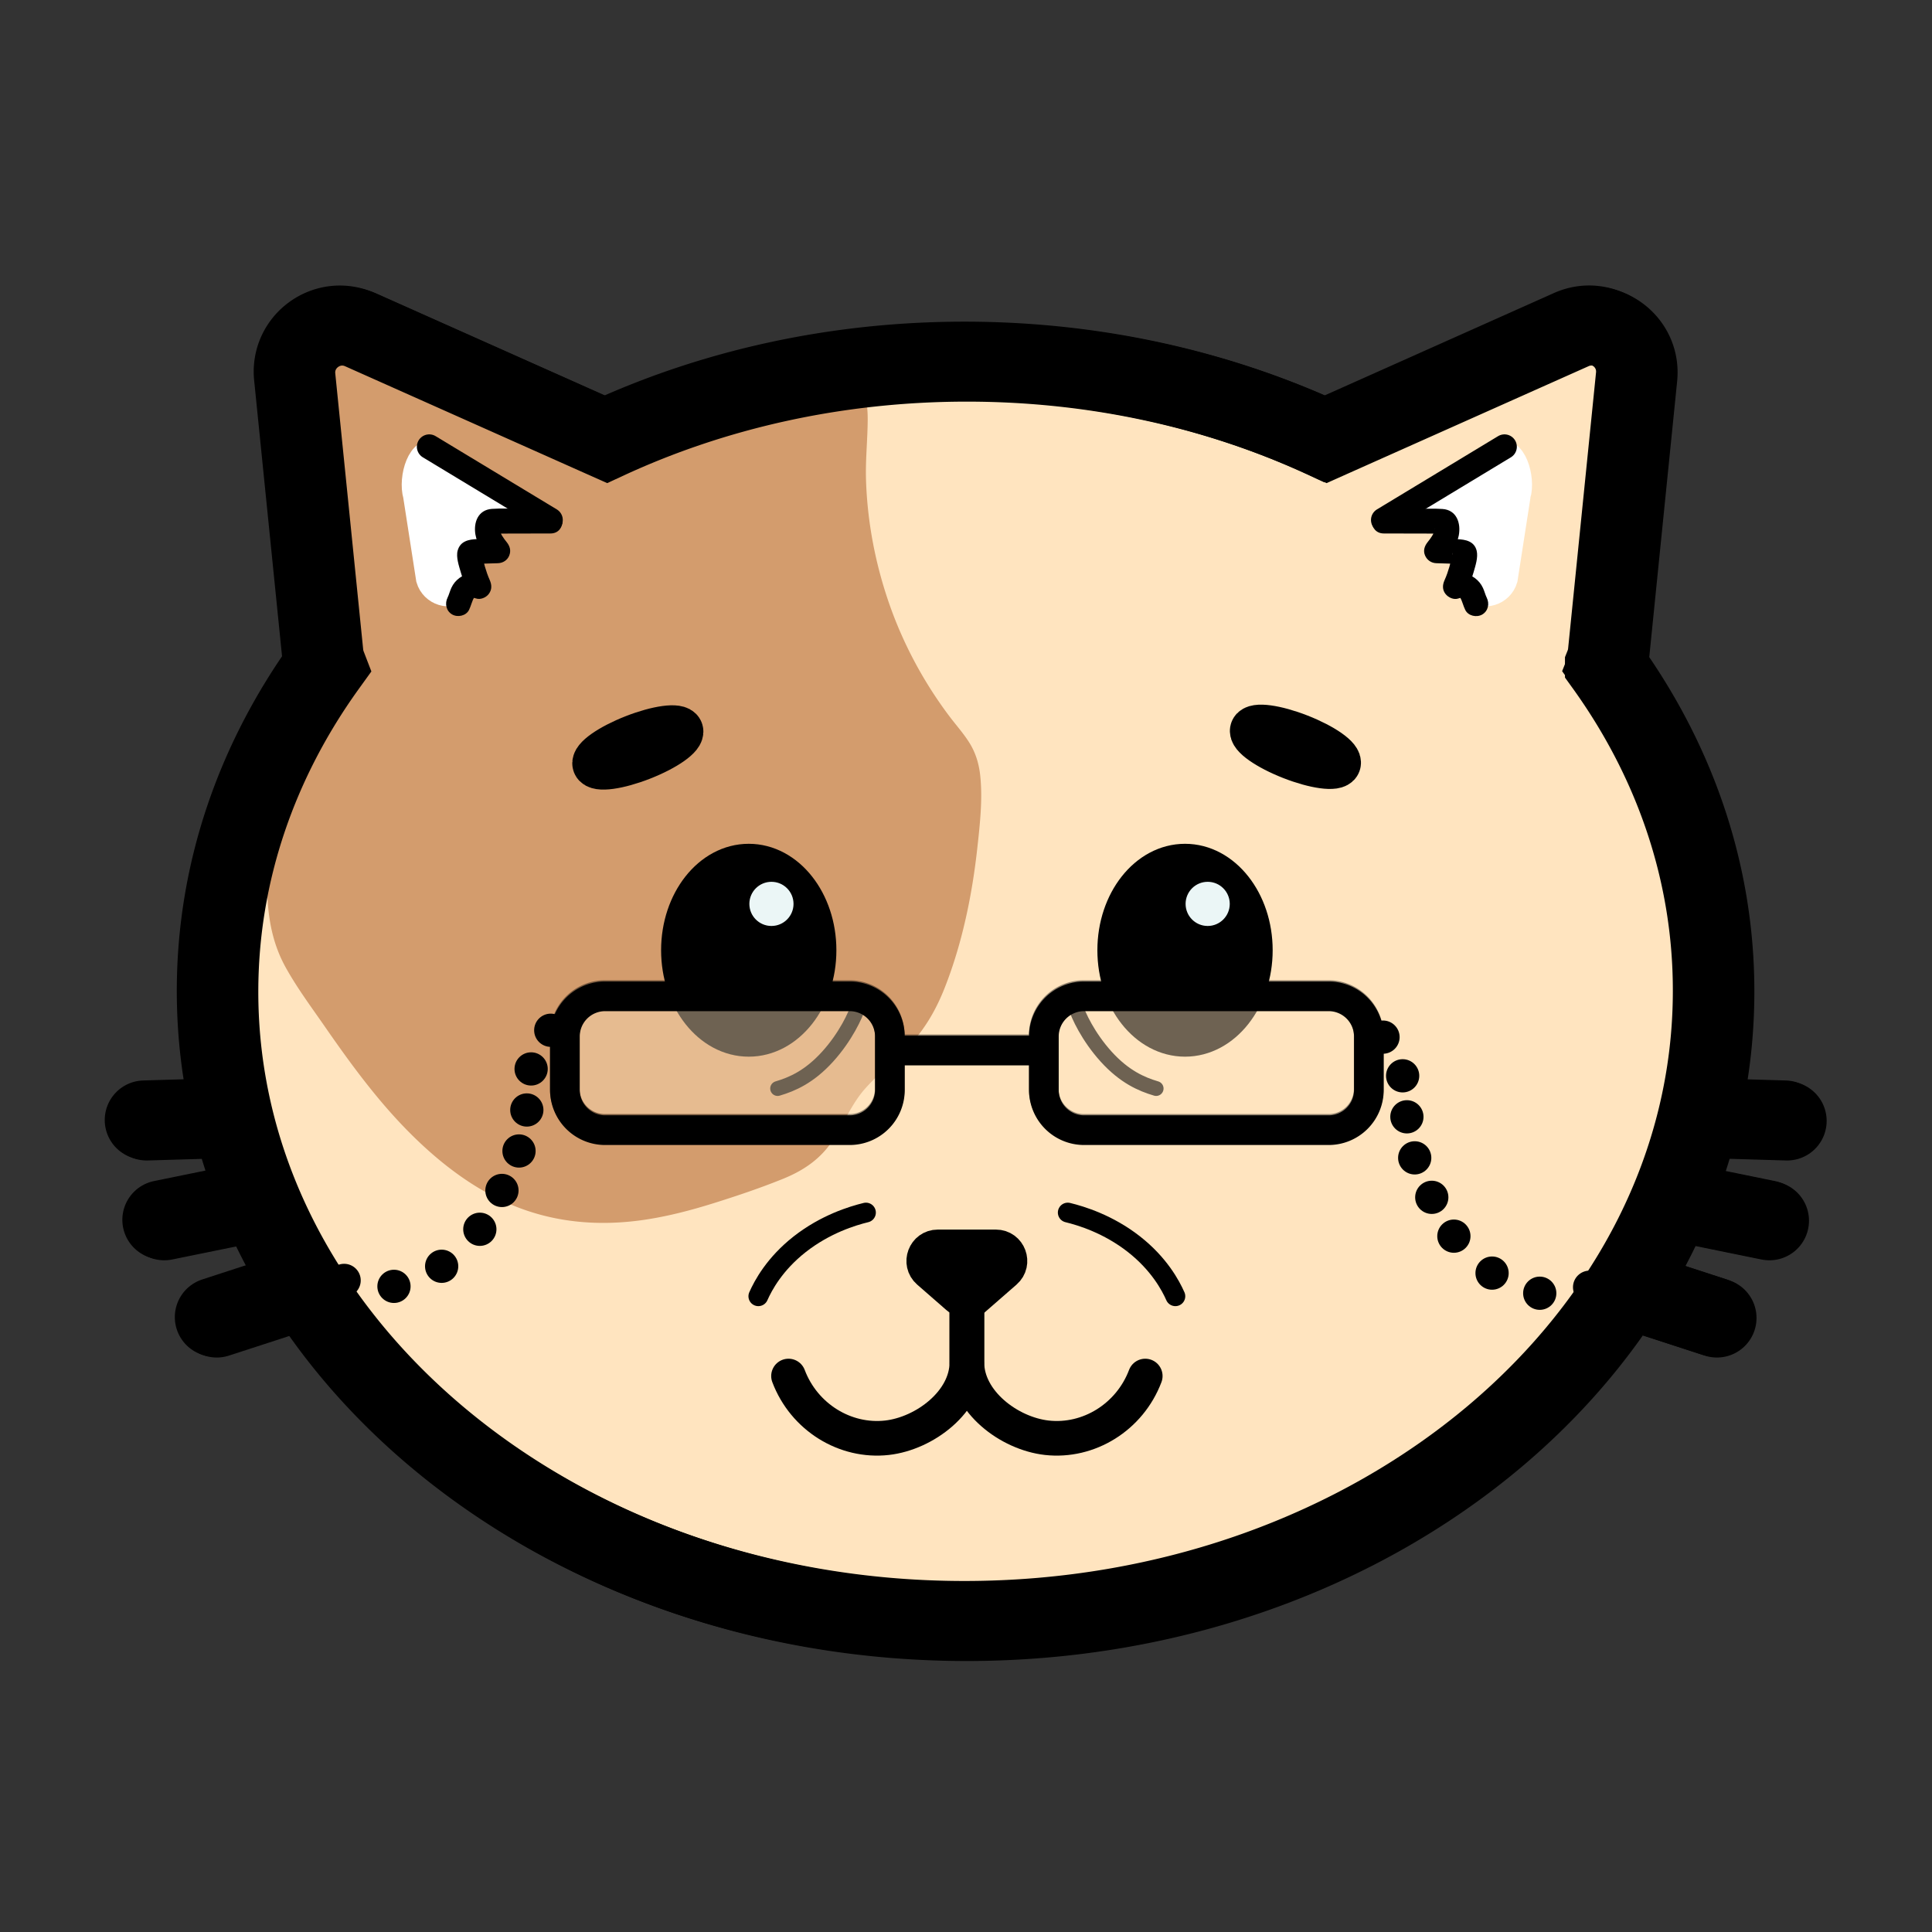 <?xml version="1.0" encoding="utf-8"?>
<svg viewBox="0 0 500 500" xmlns="http://www.w3.org/2000/svg">
  <rect x="0" y="0" width="500" height="500" fill="#333333" stroke="none"/>
  <g fill="#ffe4bf" stroke-width="16" class="S T" transform="matrix(1.28, 0, 0, 1.28, -9.221, 23.596)" style="stroke: rgb(0, 0, 0); stroke-miterlimit: 10;">
    <path d="M331.62 115.97c.31-.78.51-1.62.6-2.52l5.64-55.78c.73-7.2-6.6-12.5-13.21-9.55L275 70.29c-21.59-10-46.4-15.69-72.78-15.69s-51.19 5.69-72.78 15.69L79.76 48.13c-6.61-2.95-13.93 2.35-13.21 9.55l5.64 55.78a9.68 9.68 0 0 0 .6 2.52c-13.86 19.23-21.84 41.8-21.84 65.93 0 70.31 67.71 127.31 151.24 127.31s151.24-57 151.24-127.31c.03-24.14-7.95-46.71-21.81-65.94z"/>
    <path d="M36.38 208.02l16.65-.49M39.94 228.2l16.32-3.33m-5.71 23l15.84-5.16m301.66-34.69l-16.66-.49m13.09 20.67l-16.32-3.33m5.71 23l-15.84-5.16" class="U" style="stroke-linecap: round;"/>
  </g>
  <g fill="#d39c6d" transform="matrix(1.28, 0, 0, 1.28, -9.221, 23.596)" style="">
    <path d="M69.61 51.15a128.12 128.12 0 0 0 .7 57.78c.98 4.01 2.17 8.13 1.47 12.2-.68 3.96-3.07 7.37-4.72 11.03-3.82 8.47-3.64 18.13-3.4 27.43.11 4.06.23 8.19 1.53 12.04 1.18 3.49 3.27 6.58 5.33 9.63 4.5 6.63 9.01 13.28 14.05 19.51 9.54 11.79 21.85 22.49 36.8 25.03 13.71 2.33 27.52-2.48 40.6-7.21 3.16-1.15 6.42-2.35 8.89-4.63 3.28-3.02 4.72-7.5 7.22-11.19 3.72-5.49 9.68-9.12 13.61-14.46 2.6-3.53 4.21-7.68 5.56-11.84 3.6-11.11 5.54-22.76 5.73-34.45.04-2.2 0-4.44-.73-6.51-.84-2.37-2.52-4.33-4.08-6.31-13.06-16.5-19.69-37.96-18.23-58.95.31-4.51.63-9.88-2.96-12.62-2.77-2.11-6.68-1.61-10.06-.76-9.78 2.44-18.98 6.86-28.78 9.24s-20.85 2.43-29.16-3.27c-3.49-2.4-6.29-5.67-9.57-8.35-8.17-6.65-19.46-9.27-29.72-6.89l-.08 3.55z"/>
    <path d="M67.2 50.48c-4.22 19.37-4.04 39.61.65 58.88 1.12 4.6 2.46 9.14.8 13.78-.73 2.03-1.83 3.9-2.81 5.82-1.06 2.08-1.98 4.22-2.66 6.45-2.74 8.89-2.39 18.75-1.88 27.94.28 4.96 1.29 9.59 3.74 13.95 2.3 4.12 5.17 7.97 7.85 11.84 5.2 7.51 10.64 14.94 17.1 21.42 5.84 5.87 12.57 11.12 20.21 14.42 8.65 3.73 17.74 4.58 27.03 3.25 4.87-.7 9.65-1.95 14.34-3.42 4.65-1.46 9.32-3.03 13.85-4.86 4.3-1.73 7.78-4.1 10.32-8.05 2.19-3.41 3.66-7.17 6.38-10.23 2.8-3.14 6.14-5.74 9.02-8.81 3.18-3.39 5.39-7.3 7.08-11.6 3.55-9.02 5.55-18.77 6.6-28.38.52-4.75 1.09-9.84.56-14.61-.27-2.39-.95-4.6-2.25-6.64-1.16-1.83-2.62-3.46-3.93-5.19-5.15-6.83-9.27-14.46-12.11-22.53-2.86-8.14-4.52-16.69-4.79-25.32-.13-4.12.33-8.19.34-12.29 0-3.8-.76-7.93-3.87-10.44-3.57-2.88-8.31-2.44-12.5-1.41-4.67 1.15-9.21 2.78-13.73 4.41-8.43 3.03-17.02 6.2-26.09 6.26-4.07.03-8.17-.55-11.95-2.11-4.02-1.66-7.08-4.59-10.2-7.52-3.17-2.98-6.58-5.63-10.54-7.5a39.5 39.5 0 0 0-12.36-3.51c-4.13-.48-8.32-.2-12.37.71-1.09.24-1.81 1.35-1.84 2.41l-.1 3.56c-.09 3.22 4.91 3.22 5 0l.1-3.56-1.84 2.41c7.62-1.71 15.81-.53 22.66 3.2 3.69 2.01 6.61 4.78 9.66 7.62 3.22 3 6.63 5.49 10.74 7.1 17.24 6.75 34.73-3.05 51.03-7.8 3.12-.91 7.98-2.74 10.97-.56 2.52 1.84 2.3 5.81 2.17 8.55-.19 4.13-.43 8.22-.21 12.36.23 4.25.77 8.5 1.59 12.68 1.63 8.27 4.48 16.32 8.35 23.8 1.95 3.77 4.19 7.4 6.69 10.84 2.35 3.23 5.8 6.35 6.37 10.49.29 2.15.12 4.41.04 6.57-.1 2.37-.26 4.73-.5 7.09-.47 4.65-1.25 9.26-2.29 13.81-1.93 8.45-4.27 17.61-10.45 24.01-2.82 2.93-6.04 5.46-8.73 8.52-2.75 3.11-4.41 6.73-6.51 10.26-.95 1.59-2.05 3.11-3.54 4.25-1.58 1.2-3.45 2.02-5.29 2.72-4.46 1.7-8.99 3.28-13.55 4.69-8.82 2.72-18.28 4.75-27.51 3.18-7.71-1.31-14.77-4.9-20.94-9.62-6.42-4.91-11.92-11.02-16.84-17.41-2.88-3.74-5.59-7.6-8.26-11.49-2.55-3.72-5.35-7.41-7.37-11.46-2.09-4.18-2.33-8.77-2.45-13.35-.12-4.46-.24-8.93.07-13.38.3-4.3 1.06-8.63 2.7-12.63 1.63-3.98 4.29-7.55 5.16-11.83 1-4.89-.36-9.68-1.5-14.41-1.11-4.62-1.98-9.3-2.55-14.02-1.13-9.41-1.21-18.95-.24-28.38.47-4.57 1.22-9.11 2.2-13.6.68-3.13-4.14-4.47-4.82-1.33z"/>
  </g>
  <g stroke-width="16" class="S T V" transform="matrix(1.28, 0, 0, 1.28, -9.221, 23.596)" style="fill: none; stroke: rgb(0, 0, 0); stroke-miterlimit: 10;">
    <path d="M332.1 116.15c.31-.78.51-1.62.6-2.52l5.64-55.78c.73-7.2-6.6-12.5-13.21-9.55l-49.66 22.16c-21.59-10-46.4-15.69-72.78-15.69s-51.19 5.69-72.78 15.69L80.24 48.31c-6.61-2.95-13.93 2.35-13.21 9.55l5.64 55.78a9.68 9.68 0 0 0 .6 2.52c-13.86 19.23-21.84 41.8-21.84 65.93 0 70.31 67.71 127.31 151.24 127.31s151.24-57 151.24-127.31c.03-24.14-7.95-46.71-21.81-65.94z"/>
    <path d="M36.86 208.2l16.65-.49m-13.09 20.67l16.33-3.33m-5.72 22.99l15.84-5.15m301.66-34.69l-16.65-.49m13.08 20.67l-16.32-3.33m5.71 22.99l-15.84-5.15" class="U" style="stroke-linecap: round;"/>
  </g>
  <g stroke-width="5" class="S" transform="matrix(1.28, 0, 0, 1.28, -9.221, 23.596)" style="stroke-miterlimit: 10;">
    <path d="M314.18 81.76l-2.62 16.87c-.85 2.9-4.39 4-6.73 2.08l-2.45-12.73c-2.34-1.92-11.83-2.97-9.15-4.37l16.69-10.29c3.3-1.73 5.31 4.87 4.26 8.44z" fill="#fff" stroke="#fff"/>
    <path d="M311.39 71.89L286.9 86.7" class="T U V" style="fill: none; stroke: rgb(0, 0, 0); stroke-linecap: round;"/>
  </g>
  <path d="M 358.123 138.062 L 369.236 138.087 L 372.014 138.087 L 372.475 138.087 C 373.576 138.189 373.205 137.78 371.361 136.858 C 371.49 136.602 371.272 137.409 371.323 137.012 C 371.157 138.113 370.21 139.38 369.48 140.29 C 368.66 141.314 368.251 142.505 368.814 143.785 C 369.338 144.976 370.427 145.718 371.733 145.757 L 375.1 145.86 L 376.675 145.91 L 377.572 145.937 C 378.494 146.026 378.199 145.833 376.701 145.36 L 375.882 143.952 C 375.715 143.491 376.048 142.479 375.83 143.67 L 375.651 144.528 L 375.113 146.64 C 374.767 147.831 374.358 149.022 373.845 150.162 C 373.308 151.366 373.231 152.62 374.102 153.721 C 374.844 154.655 376.253 155.308 377.469 154.874 C 377.674 154.797 377.891 154.745 378.097 154.682 C 378.007 154.745 377.904 154.758 377.802 154.72 C 377.649 154.682 377.674 154.694 377.866 154.745 C 377.879 154.72 377.943 154.758 378.007 154.809 C 378.327 155.039 377.968 154.797 377.93 154.732 C 378.404 155.475 378.711 156.884 379.224 157.882 C 380.004 159.419 382.168 159.867 383.602 159.035 C 385.164 158.113 385.535 156.205 384.755 154.655 C 384.434 154.029 384.179 152.991 383.794 152.171 C 383.308 151.109 382.59 150.252 381.643 149.56 C 379.979 148.369 377.699 147.998 375.766 148.702 L 379.378 153.401 C 380.133 151.685 380.836 149.944 381.349 148.139 C 381.822 146.461 382.59 144.246 382.156 142.505 C 381.541 140.072 379.288 139.611 377.136 139.547 L 371.746 139.38 L 374.012 144.848 C 375.497 142.978 377.086 140.969 377.533 138.562 C 378.122 135.386 376.982 131.98 373.321 131.724 C 370.9 131.557 368.416 131.698 365.997 131.698 C 363.372 131.698 360.747 131.686 358.123 131.686 C 354 131.659 354 138.062 358.123 138.062 L 358.123 138.062 Z" style=""/>
  <g stroke-width="5" class="S" transform="matrix(1.28, 0, 0, 1.28, -9.221, 23.596)" style="stroke-miterlimit: 10;">
    <path d="M91.2 81.76l2.62 16.87c.85 2.9 4.39 4 6.73 2.08L103 87.98c2.34-1.92 11.83-2.97 9.15-4.37L95.46 73.32c-3.3-1.73-5.3 4.87-4.26 8.44z" fill="#fff" stroke="#fff"/>
    <path d="M93.99 71.89l24.5 14.81" class="T U V" style="fill: none; stroke: rgb(0, 0, 0); stroke-linecap: round;"/>
  </g>
  <path d="M 142.492 131.659 L 134.848 131.673 C 132.351 131.673 129.79 131.519 127.294 131.698 C 123.721 131.955 122.505 135.207 123.043 138.356 C 123.479 140.853 125.053 142.902 126.59 144.823 L 128.856 139.355 L 123.466 139.522 C 121.276 139.586 119.112 140.06 118.446 142.479 C 117.973 144.169 118.78 146.461 119.253 148.113 C 119.765 149.918 120.457 151.66 121.224 153.375 L 124.835 148.676 C 122.903 147.96 120.623 148.344 118.959 149.535 C 118.023 150.2 117.281 151.101 116.807 152.146 C 116.423 152.978 116.167 154.003 115.847 154.63 C 115.066 156.167 115.437 158.1 116.999 159.009 C 118.421 159.842 120.597 159.406 121.378 157.857 C 121.877 156.858 122.198 155.437 122.672 154.707 C 122.634 154.758 122.467 154.835 122.454 154.874 C 122.467 154.835 122.928 154.566 122.582 154.771 C 122.838 154.617 123.018 154.732 122.607 154.694 C 122.352 154.668 123.095 154.835 123.133 154.861 C 124.311 155.296 125.796 154.655 126.5 153.708 C 127.333 152.594 127.294 151.391 126.756 150.148 C 126.244 149.009 125.846 147.818 125.489 146.628 L 124.989 144.733 L 124.81 143.875 L 124.695 143.234 C 124.605 142.71 124.618 142.953 124.72 143.952 L 123.9 145.36 C 122.403 145.833 122.108 146.026 123.03 145.937 L 123.927 145.91 L 125.502 145.86 L 128.868 145.757 C 130.149 145.718 131.314 144.989 131.788 143.785 C 132.301 142.492 131.967 141.34 131.122 140.29 C 130.38 139.368 129.458 138.139 129.279 137.012 C 129.342 137.371 129.125 136.589 129.24 136.858 C 127.46 137.73 127.012 138.139 127.896 138.087 L 128.587 138.087 L 131.365 138.087 L 142.479 138.062 C 146.602 138.062 146.615 131.659 142.492 131.659 L 142.492 131.659 Z" style=""/>
  <g class="T" transform="matrix(1.28, 0, 0, 1.28, -9.221, 23.596)" style="stroke: rgb(0, 0, 0);">
    <g class="S" style="stroke: rgb(0, 0, 0); stroke-miterlimit: 10;">
      <g class="U V W" style="fill: none; stroke-linecap: round; stroke-width: 7px;">
        <path d="M202.69 244.84v12.33m-36.06 2.61c3.14 8.31 11.44 13.43 19.91 12.48 7.62-.86 16.15-7.3 16.15-15.23"/>
        <path d="M202.69 244.84v12.33m36.07 2.61c-3.14 8.31-11.44 13.43-19.91 12.48-7.62-.86-16.15-7.3-16.15-15.23"/>
      </g>
      <path d="M204.56 243.78l5.87-5.12c1.98-1.73.76-4.99-1.87-4.99h-11.74c-2.63 0-3.85 3.26-1.87 4.99l5.87 5.12c1.07.94 2.67.94 3.74 0z" class="W" style="stroke-width: 7px;"/>
      <path d="M160.53 243.65c.98-2.21 3.29-6.53 8.37-10.52 5.21-4.08 10.67-5.74 13.39-6.4m62.56 16.92c-.98-2.21-3.29-6.53-8.37-10.52-5.21-4.08-10.67-5.74-13.39-6.4" stroke-width="4" class="U V" style="fill: none; stroke-linecap: round;"/>
    </g>
    <g stroke-width="9" fill="#f6b2d0">
      <ellipse transform="matrix(.931 -.365 .365 .931 -39.039 58.92)" cx="136.19" cy="132.63" rx="9.36" ry="2.28"/>
      <ellipse transform="matrix(.365 -.931 .931 .365 47.389 334.766)" cx="269.19" cy="132.63" rx="2.28" ry="9.36"/>
    </g>
    <path d="M180.7 185.1c-.5 1.67-2.51 6.07-6.14 10.08-3.71 4.1-7.18 5.6-10.13 6.47m60.26-16.55c.5 1.67 2.51 6.07 6.14 10.08 3.71 4.1 7.18 5.6 10.13 6.47" stroke-width="3" class="S U V" style="fill: none; stroke: rgb(0, 0, 0); stroke-linecap: round; stroke-miterlimit: 10;"/>
    <ellipse cx="158.59" cy="173.69" rx="14.22" ry="18.02" class="W" style="stroke-width: 7px;"/>
    <circle cx="163.18" cy="164.32" r="4.59" fill="#ebf6f6" stroke-width=".25"/>
    <ellipse cx="246.8" cy="173.69" rx="14.22" ry="18.02" class="W" style="stroke-width: 7px;"/>
    <circle cx="251.38" cy="164.32" r="4.59" fill="#ebf6f6" stroke-width=".25"/>
  </g>
  <g opacity=".43" fill="#ffe4bf" stroke-width="6" class="S T" transform="matrix(1.28, 0, 0, 1.28, -9.221, 23.596)" style="stroke: rgb(0, 0, 0); stroke-miterlimit: 10;">
    <path d="M178.97 209.82h-49.45a8.13 8.13 0 0 1-8.13-8.13v-10.8a8.13 8.13 0 0 1 8.13-8.13h49.45a8.13 8.13 0 0 1 8.13 8.13v10.8a8.13 8.13 0 0 1-8.13 8.13z" transform="matrix(1, 0, 0, 1, 0, 0)"/>
    <path d="M178.97 209.82h-49.45a8.13 8.13 0 0 1-8.13-8.13v-10.8a8.13 8.13 0 0 1 8.13-8.13h49.45a8.13 8.13 0 0 1 8.13 8.13v10.8a8.13 8.13 0 0 1-8.13 8.13z" transform="matrix(1, 0, 0, 1, 96.84, 0)"/>
    <path d="M187.1 193.72h31.12"/>
  </g>
  <g class="T" transform="matrix(1.28, 0, 0, 1.28, -9.221, 23.596)" style="stroke: rgb(0, 0, 0);">
    <g stroke-width="6" class="S V" style="fill: none; stroke: rgb(0, 0, 0); stroke-miterlimit: 10;">
      <path d="M179 210.07h-49.45a8.13 8.13 0 0 1-8.13-8.13v-10.8a8.13 8.13 0 0 1 8.13-8.13H179a8.13 8.13 0 0 1 8.13 8.13v10.8a8.13 8.13 0 0 1-8.13 8.13z"/>
      <path d="M178.97 209.82h-49.45a8.13 8.13 0 0 1-8.13-8.13v-10.8a8.13 8.13 0 0 1 8.13-8.13h49.45a8.13 8.13 0 0 1 8.13 8.13v10.8a8.13 8.13 0 0 1-8.13 8.13z" transform="matrix(1, 0, 0, 1, 96.87, 0.25)"/>
      <path d="M187.13 193.97h31.12"/>
    </g>
    <circle cx="114.59" cy="197.69" r="2.86"/>
    <circle cx="113.72" cy="205.99" r="2.86"/>
    <circle cx="112.14" cy="214.28" r="2.86"/>
    <circle cx="108.69" cy="222.26" r="2.86"/>
    <circle cx="104.22" cy="230.11" r="2.86"/>
    <circle cx="96.5" cy="237.59" r="2.86"/>
    <circle cx="118.56" cy="189.87" r="2.86"/>
    <circle cx="86.86" cy="241.65" r="2.86"/>
    <circle cx="76.78" cy="240.45" r="2.86"/>
    <circle cx="290.8" cy="199.08" r="2.86"/>
    <circle cx="291.66" cy="207.37" r="2.86"/>
    <circle cx="293.24" cy="215.67" r="2.86"/>
    <circle cx="296.69" cy="223.65" r="2.86"/>
    <circle cx="301.16" cy="231.5" r="2.86"/>
    <circle cx="308.88" cy="238.97" r="2.86"/>
    <circle cx="286.83" cy="191.26" r="2.86"/>
    <circle cx="318.52" cy="243.04" r="2.86"/>
    <circle cx="328.6" cy="241.83" r="2.86"/>
  </g>
</svg>